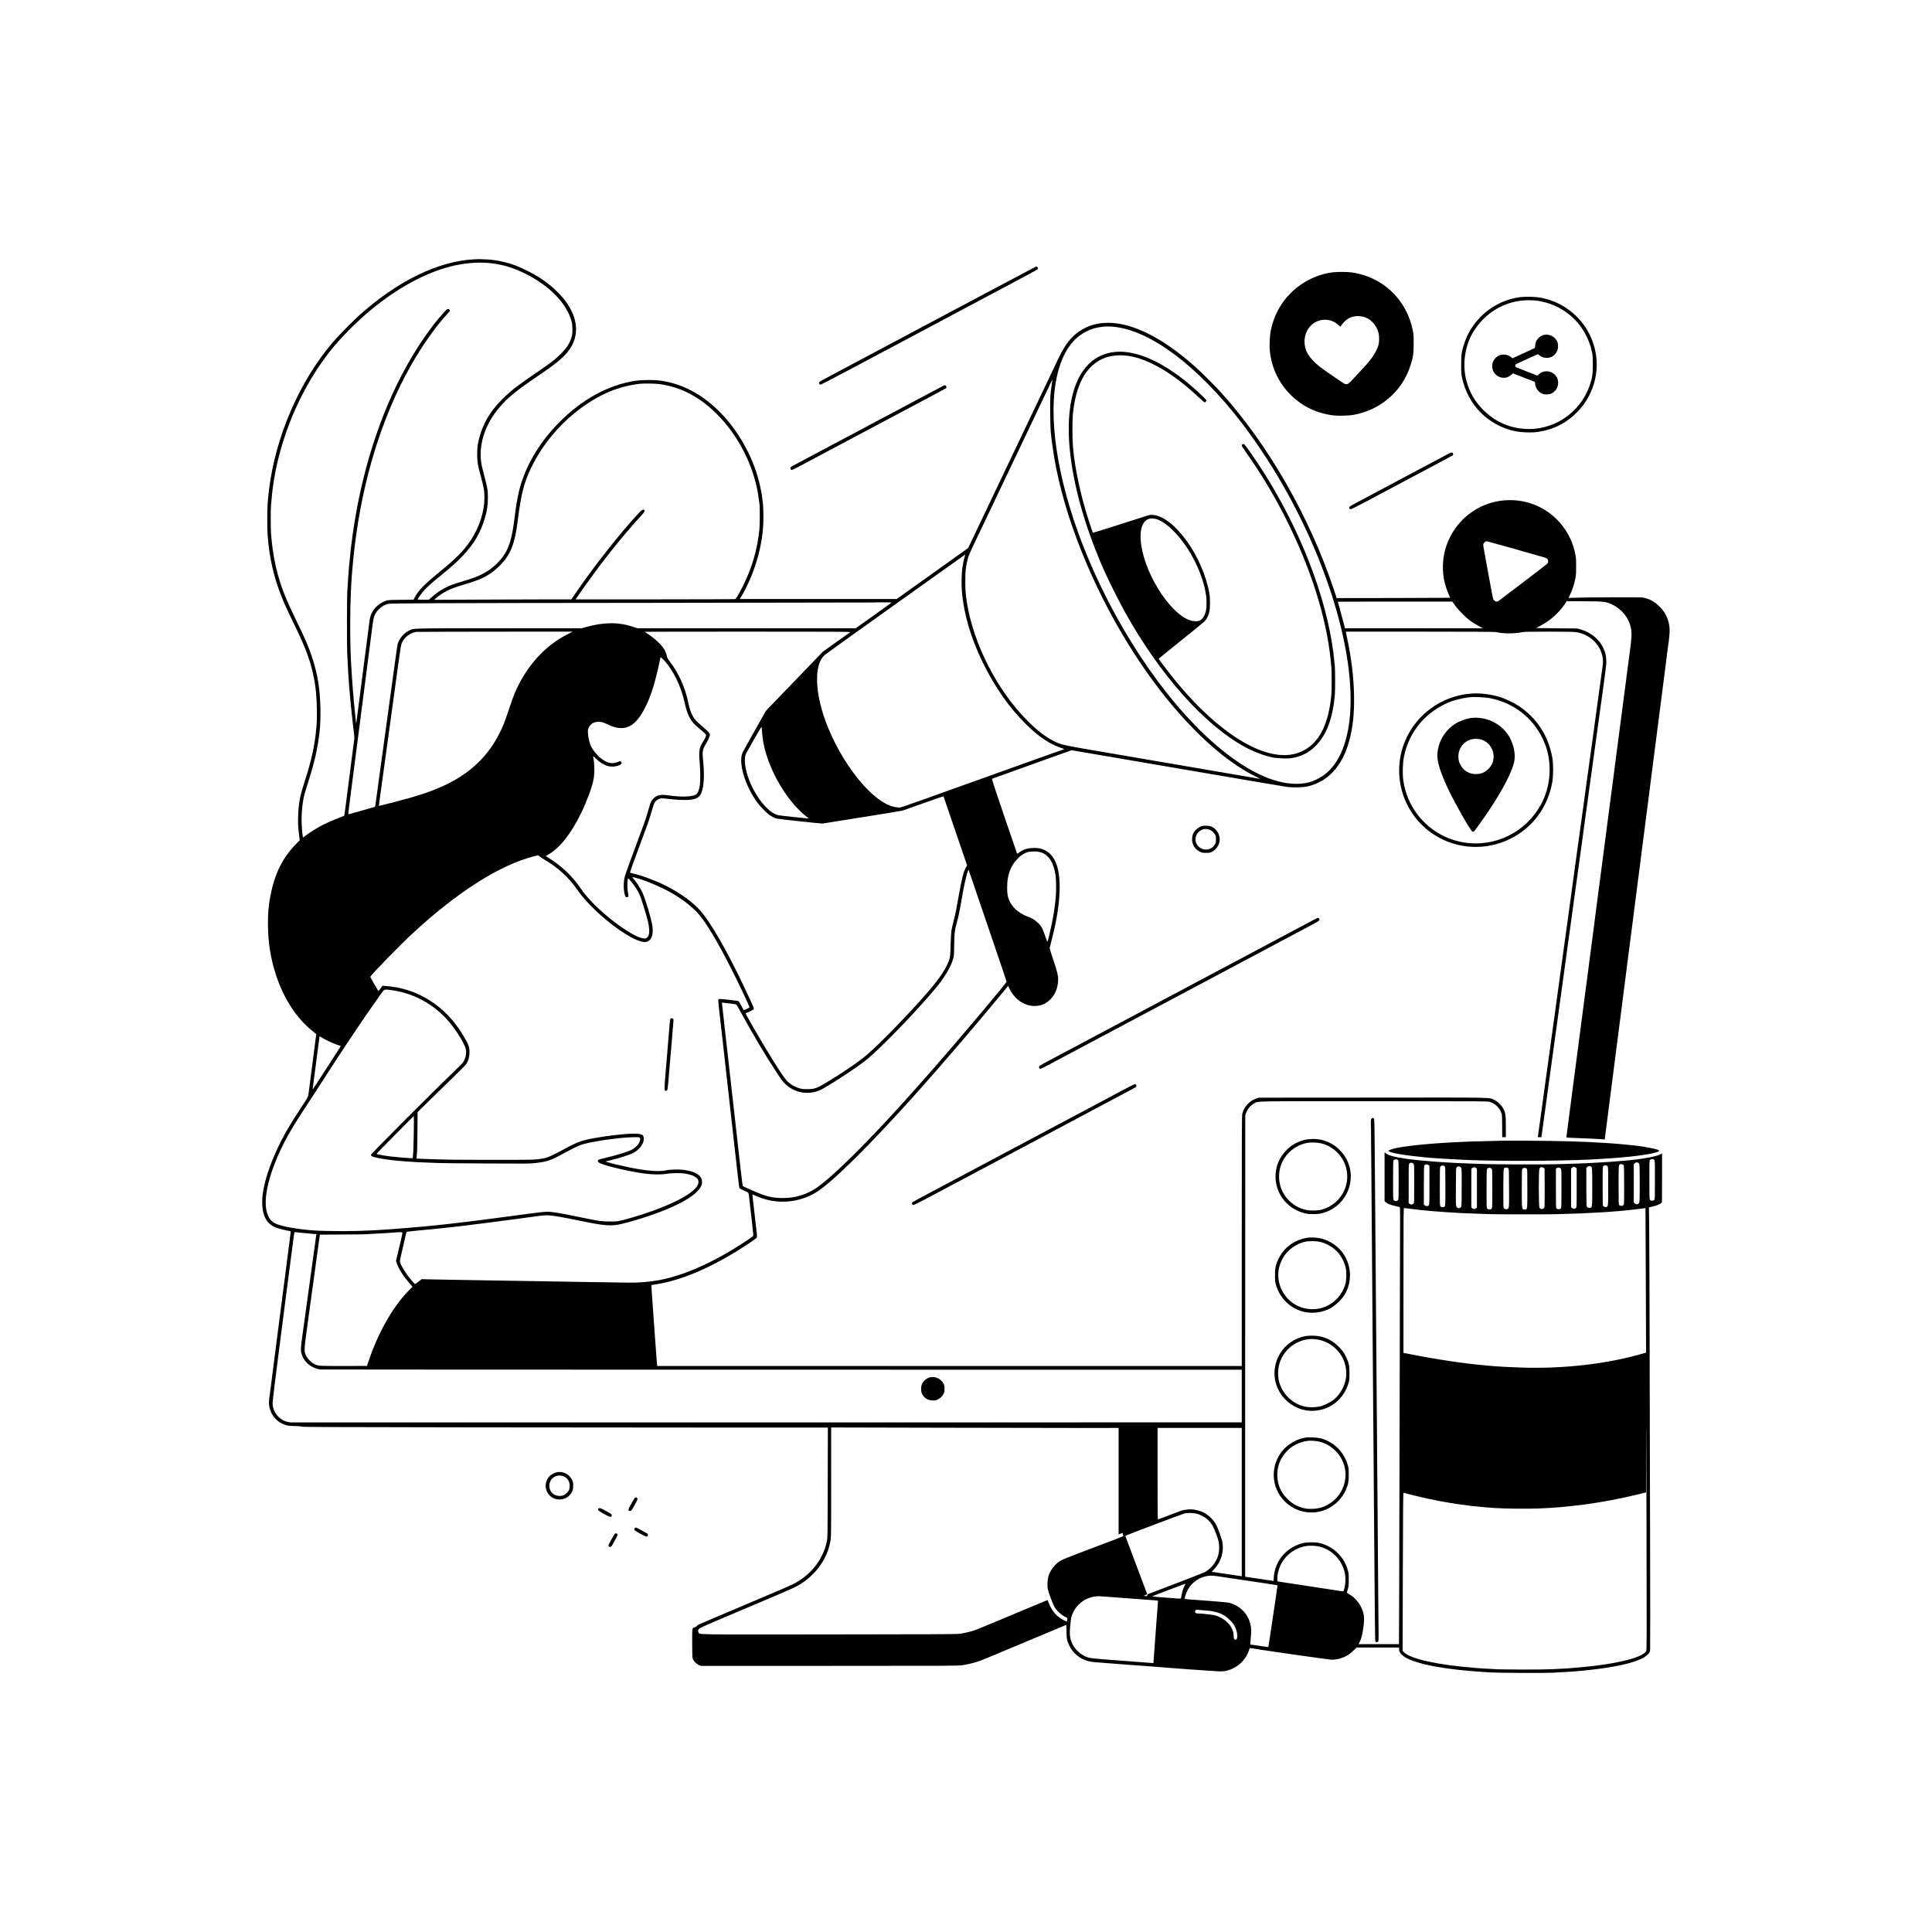 <?xml version="1.0" standalone="no"?>
<!DOCTYPE svg PUBLIC "-//W3C//DTD SVG 20010904//EN"
 "http://www.w3.org/TR/2001/REC-SVG-20010904/DTD/svg10.dtd">
<svg version="1.0" xmlns="http://www.w3.org/2000/svg"
 width="5209pt" height="5210pt" viewBox="0 0 5209 5210"
 preserveAspectRatio="xMidYMid meet">

<g transform="translate(0,5210) scale(0.1,-0.1)"
fill="#000000" stroke="none">
<path d="M12790 45109 c-980 -49 -2089 -592 -3128 -1532 -182 -165 -536 -527
-686 -702 -905 -1056 -1552 -2555 -1725 -3995 -34 -277 -44 -443 -45 -735 -1
-391 9 -568 55 -895 57 -408 163 -809 314 -1195 81 -209 159 -381 345 -765 84
-173 179 -376 212 -450 291 -652 409 -1202 412 -1905 1 -280 -4 -377 -30 -604
-45 -397 -124 -746 -275 -1222 -124 -390 -154 -506 -178 -694 -24 -190 -33
-515 -17 -655 4 -30 9 -77 12 -105 2 -27 9 -86 15 -130 l10 -80 -98 -100
c-365 -372 -574 -794 -692 -1395 -52 -266 -71 -503 -66 -825 8 -468 75 -878
212 -1300 211 -648 556 -1180 994 -1528 l96 -77 -8 -60 c-5 -33 -24 -183 -43
-333 -45 -351 -125 -973 -131 -1012 -2 -16 -11 -86 -20 -155 -19 -145 -6 -120
-205 -420 -303 -457 -478 -761 -643 -1115 -206 -444 -337 -842 -388 -1181 -30
-196 -23 -428 16 -559 35 -118 75 -191 142 -259 63 -63 130 -104 223 -134 83
-28 308 -82 337 -82 12 0 24 -4 27 -9 3 -5 1 -44 -5 -87 -5 -44 -21 -164 -34
-269 -14 -104 -42 -327 -64 -495 -22 -168 -67 -519 -100 -780 -34 -261 -63
-488 -66 -505 -2 -16 -54 -417 -115 -890 -60 -473 -126 -984 -145 -1135 -20
-151 -40 -305 -45 -342 -15 -102 -12 -177 10 -264 28 -110 73 -194 147 -274
80 -87 155 -136 263 -174 79 -28 97 -30 260 -34 121 -3 180 -8 190 -17 12 -10
913 -14 4540 -19 2489 -3 5678 -6 7088 -6 l2563 0 -4 -1488 c-3 -1482 -3
-1487 -25 -1586 -32 -147 -67 -247 -133 -381 -132 -267 -333 -489 -599 -665
-135 -88 -174 -107 -734 -345 -275 -117 -757 -322 -1071 -455 -313 -133 -643
-273 -732 -311 -200 -84 -200 -84 -243 -124 -20 -19 -48 -35 -65 -37 -52 -5
-54 -16 -52 -432 2 -365 3 -383 23 -426 29 -60 87 -117 154 -149 l55 -26 3470
0 c3294 0 3476 1 3585 18 136 21 291 58 415 99 103 33 116 39 1395 575 531
223 972 407 980 410 13 3 15 -20 15 -169 0 -197 10 -250 74 -383 73 -154 196
-279 353 -361 114 -58 200 -79 383 -93 83 -7 175 -14 205 -16 30 -3 177 -14
325 -25 149 -11 360 -27 470 -35 294 -22 312 -24 405 -30 47 -3 108 -8 135
-10 316 -29 1680 -127 1775 -128 91 -1 144 4 195 18 290 75 515 285 601 557
15 49 20 57 38 53 97 -23 2130 -315 2191 -315 41 0 110 7 152 16 173 35 303
105 434 231 l86 83 572 0 571 0 0 -32 c0 -66 21 -110 77 -165 198 -194 894
-358 1858 -437 182 -15 230 -19 500 -37 186 -13 1480 -20 1705 -9 198 10 355
19 430 25 30 2 93 7 140 10 168 12 419 37 610 61 724 91 1192 221 1368 379 59
53 73 74 82 128 4 21 4 1393 -1 3050 -4 1657 -10 4139 -13 5517 -3 1378 -9
2701 -12 2941 l-6 436 89 21 c119 27 199 59 234 91 l28 26 3 658 c2 361 2 657
0 657 -1 0 -24 -11 -50 -24 -114 -58 -437 -120 -812 -156 -63 -6 -133 -13
-155 -15 -138 -15 -662 -51 -885 -60 -74 -3 -171 -8 -215 -10 -44 -2 -165 -7
-270 -10 -104 -3 -246 -8 -315 -10 -514 -18 -1983 -12 -2375 10 -38 2 -155 6
-260 10 -104 3 -208 8 -230 10 -22 2 -96 7 -165 10 -341 16 -854 60 -1120 96
-344 47 -538 98 -607 162 l-23 20 0 -657 0 -658 33 -32 c38 -39 114 -69 257
-103 58 -14 111 -27 119 -29 12 -4 13 -213 7 -1377 -3 -754 -8 -2823 -11
-4597 -3 -1774 -8 -3807 -11 -4517 l-6 -1293 -544 0 -544 0 29 58 c45 90 68
176 97 373 39 269 27 392 -56 565 -72 148 -197 282 -333 355 -45 24 -57 35
-52 47 4 10 16 51 28 92 18 63 21 102 21 250 0 161 -2 182 -28 265 -54 180
-124 301 -251 433 -131 138 -290 231 -483 284 -115 32 -372 32 -491 0 -436
-119 -740 -483 -768 -922 l-6 -95 -381 57 c-209 31 -382 57 -384 57 -1 1 -1
2801 0 6223 l3 6223 22 57 c45 118 120 206 224 262 108 60 -112 56 3220 56
3044 0 3067 0 3132 -20 151 -47 275 -176 316 -327 7 -27 12 -148 12 -333 l0
-290 49 0 50 0 0 283 c0 313 -7 362 -63 476 -46 94 -150 197 -247 245 -146 71
116 66 -3285 63 l-3070 -2 -71 -26 c-184 -68 -321 -217 -369 -404 -13 -52 -15
-445 -15 -3432 l0 -3373 -7880 0 -7880 0 -4 22 c-3 13 -17 194 -31 403 -14
209 -28 396 -30 415 -2 19 -7 80 -10 135 -3 55 -8 123 -10 150 -2 28 -7 85
-10 128 -11 159 -15 226 -25 362 -6 77 -13 172 -15 210 -3 39 -10 131 -15 204
-6 74 -10 140 -10 147 0 7 27 14 68 18 37 4 135 20 217 37 584 117 1225 387
1950 822 157 94 445 283 552 361 75 55 73 41 43 286 -11 91 -38 327 -60 525
-22 198 -42 370 -43 382 -4 24 -6 25 105 -25 86 -39 262 -96 358 -116 425 -86
870 -13 1235 205 436 259 1475 1287 2780 2749 634 711 1515 1738 2193 2558
l225 273 23 -54 c50 -125 168 -273 279 -352 132 -95 265 -138 415 -138 211 1
384 100 509 289 75 113 121 276 121 429 0 110 -30 230 -135 536 -66 195 -95
293 -92 314 2 16 30 127 60 245 137 523 207 999 207 1400 0 613 -178 956 -537
1036 -82 18 -251 15 -343 -7 -62 -14 -156 -61 -215 -105 -27 -21 -50 -34 -53
-28 -2 5 -157 459 -346 1009 -218 639 -338 1002 -331 1007 5 3 491 178 1079
389 l1068 382 2842 -486 c1562 -268 2896 -494 2964 -503 148 -20 435 -14 547
11 555 124 945 545 1130 1221 102 374 142 746 132 1244 -10 499 -73 1012 -191
1558 l-33 152 2001 0 c1357 0 2015 -4 2046 -11 197 -46 487 -47 709 -4 59 12
194 15 716 15 402 0 673 -4 722 -11 369 -50 662 -318 729 -666 18 -94 18 -142
-1 -279 -31 -227 -76 -555 -139 -1014 -67 -483 -122 -889 -176 -1285 -17 -121
-35 -249 -40 -285 -5 -36 -25 -180 -44 -320 -39 -287 -88 -642 -140 -1020 -20
-140 -54 -388 -76 -550 -22 -162 -47 -342 -55 -400 -8 -58 -31 -220 -50 -360
-19 -140 -62 -453 -95 -695 -33 -242 -67 -492 -76 -555 -8 -63 -24 -176 -34
-250 -11 -74 -31 -220 -45 -325 -14 -104 -39 -284 -55 -400 -16 -115 -45 -327
-65 -470 -19 -143 -44 -323 -55 -400 -17 -122 -57 -411 -205 -1495 -19 -140
-42 -302 -50 -360 -8 -58 -58 -418 -110 -800 -52 -382 -101 -742 -110 -800 -8
-58 -37 -271 -65 -475 -28 -203 -53 -380 -55 -392 -5 -21 -2 -23 44 -23 l50 0
6 43 c3 23 16 121 30 217 25 178 158 1151 220 1605 19 138 64 462 99 720 36
259 88 634 115 835 28 201 78 563 111 805 33 242 92 670 130 950 38 281 79
573 90 650 23 166 32 235 105 765 30 223 57 419 60 435 2 17 11 84 20 150 9
66 25 181 36 255 10 74 41 299 69 500 27 201 68 498 90 660 22 162 49 358 60
435 11 77 24 176 30 220 6 44 28 208 50 365 22 157 58 418 80 580 43 319 86
628 149 1085 208 1500 203 1463 198 1590 -4 93 -11 139 -32 205 -95 298 -329
520 -650 617 l-90 28 -570 5 c-563 5 -569 5 -525 23 81 33 240 128 339 202
162 122 308 275 421 443 l42 63 457 -2 c550 -1 605 -8 785 -96 203 -99 377
-291 452 -497 60 -167 67 -301 29 -591 -36 -281 -84 -644 -90 -690 -3 -22 -25
-195 -50 -385 -25 -190 -54 -412 -65 -495 -11 -82 -29 -222 -40 -310 -12 -88
-30 -227 -41 -310 -11 -82 -33 -253 -50 -380 -16 -126 -39 -300 -50 -385 -11
-85 -24 -186 -29 -225 -5 -38 -19 -142 -30 -230 -11 -88 -25 -196 -31 -240 -5
-44 -12 -91 -14 -105 -2 -14 -16 -115 -30 -225 -14 -110 -27 -213 -30 -230 -2
-16 -22 -172 -45 -345 -44 -339 -46 -355 -121 -925 -27 -209 -56 -429 -64
-490 -8 -60 -53 -405 -100 -765 -106 -810 -102 -784 -169 -1300 -31 -234 -65
-495 -76 -580 -11 -85 -27 -206 -35 -268 -8 -61 -22 -165 -30 -230 -21 -154
-22 -163 -35 -262 -6 -47 -12 -98 -15 -115 -2 -16 -9 -68 -15 -115 -6 -47 -12
-98 -15 -115 -4 -29 -47 -361 -65 -500 -5 -38 -27 -207 -49 -375 -47 -354 -52
-393 -132 -1005 -62 -483 -74 -570 -139 -1065 -22 -168 -42 -325 -45 -350 -3
-25 -13 -92 -20 -149 -8 -57 -13 -107 -10 -109 2 -3 44 -6 92 -8 49 -2 210 -8
358 -14 260 -10 306 -13 498 -25 l87 -6 1 28 c0 15 2 37 4 48 2 11 13 92 24
180 11 88 32 248 46 355 24 191 92 716 140 1095 14 105 45 348 70 540 25 193
65 510 90 705 25 195 52 407 61 470 27 208 85 662 105 825 11 88 22 171 24
185 2 14 13 99 25 190 11 91 23 181 25 200 16 119 110 850 140 1085 19 154 37
296 40 315 2 19 14 107 25 195 11 88 22 174 25 190 2 17 13 102 24 190 12 88
30 230 41 315 11 85 42 333 70 550 27 217 52 409 55 425 3 23 200 1554 265
2065 6 47 20 153 30 235 21 163 94 731 135 1050 14 110 27 214 30 230 5 36 79
615 141 1100 24 193 46 364 48 380 71 486 77 628 37 787 -47 182 -117 304
-251 438 -135 135 -276 210 -453 240 -63 11 -1529 7 -1854 -6 l-142 -5 44 94
c57 121 108 275 137 419 20 98 23 143 23 338 0 193 -3 241 -23 336 -175 869
-938 1478 -1817 1449 -1117 -36 -1932 -1061 -1718 -2160 19 -102 81 -290 127
-390 20 -43 35 -80 33 -82 -2 -2 -691 -4 -1530 -6 l-1527 -2 -89 265 c-648
1931 -1745 3848 -3004 5250 -168 187 -565 584 -732 732 -1253 1110 -2362 1449
-3107 951 -227 -152 -385 -353 -555 -703 -52 -107 -624 -1309 -1271 -2670
l-1178 -2475 -963 -687 -964 -688 -2114 0 -2115 0 22 38 c352 590 576 1317
609 1981 9 181 2 508 -13 588 -2 10 -7 50 -11 88 -10 107 -52 325 -92 480
-177 691 -570 1383 -1067 1879 -471 470 -999 749 -1579 833 -181 26 -506 24
-694 -5 -740 -115 -1449 -508 -2073 -1148 -538 -552 -908 -1196 -1061 -1844
-34 -143 -76 -386 -99 -565 -11 -93 -23 -186 -25 -205 -78 -616 -189 -890
-474 -1170 -121 -118 -237 -201 -389 -278 -147 -75 -252 -114 -515 -191 -114
-34 -247 -77 -295 -95 -204 -78 -380 -184 -542 -327 l-89 -79 -150 0 c-85 0
-151 4 -151 9 0 17 98 156 164 231 85 98 172 176 456 410 323 266 425 356 572
509 318 327 506 646 624 1053 59 206 77 329 78 528 0 234 1 227 -132 740 -50
192 -64 291 -63 447 2 433 187 888 517 1272 219 255 469 458 1044 846 491 332
691 500 832 700 190 269 230 580 116 903 -132 376 -481 762 -960 1062 -147 92
-461 249 -608 303 -257 94 -543 154 -780 163 -74 3 -146 6 -160 7 -14 2 -90 0
-170 -4z m375 -99 c351 -30 658 -119 994 -286 660 -328 1123 -806 1252 -1291
28 -104 31 -308 5 -403 -48 -178 -129 -305 -305 -481 -142 -141 -284 -250
-636 -489 -516 -351 -680 -476 -904 -695 -387 -378 -595 -755 -688 -1247 -12
-66 -17 -143 -17 -268 0 -202 14 -287 93 -576 87 -317 102 -406 102 -594 1
-368 -137 -796 -368 -1145 -183 -276 -377 -474 -819 -836 -439 -360 -590 -512
-689 -701 l-35 -67 -343 -3 c-325 -4 -345 -5 -407 -27 -99 -34 -188 -92 -261
-168 -108 -112 -156 -216 -178 -388 -7 -49 -25 -191 -41 -315 -160 -1245 -201
-1565 -210 -1625 -5 -38 -28 -214 -50 -390 -46 -359 -57 -437 -59 -414 0 8
-12 116 -26 240 -42 386 -81 872 -110 1399 -37 660 -27 1764 20 2335 2 28 6
82 10 120 149 1844 579 3517 1280 4972 360 746 860 1513 1279 1961 42 45 76
86 76 92 0 28 -22 50 -49 50 -24 0 -45 -18 -121 -102 -337 -374 -699 -896
-1009 -1456 -705 -1271 -1206 -2840 -1440 -4507 -22 -154 -42 -309 -46 -345
-4 -36 -8 -76 -10 -90 -5 -30 -43 -420 -50 -505 -2 -33 -7 -96 -10 -140 -3
-44 -8 -100 -10 -125 -3 -25 -7 -103 -10 -175 -4 -71 -9 -150 -12 -175 -9 -83
-12 -1442 -3 -1640 16 -355 37 -715 55 -935 32 -390 91 -959 129 -1248 10 -73
12 -128 6 -170 -5 -34 -11 -82 -14 -107 -3 -25 -24 -182 -46 -350 -21 -168
-46 -361 -55 -430 -9 -69 -24 -190 -35 -270 -10 -80 -40 -311 -66 -515 -26
-203 -50 -374 -54 -378 -4 -4 -65 -29 -136 -56 -183 -68 -389 -161 -529 -239
-112 -61 -339 -209 -412 -268 l-32 -26 -6 24 c-13 49 -32 299 -34 435 -3 238
27 508 79 713 11 41 56 190 101 330 173 544 249 881 304 1341 43 363 30 940
-31 1324 -65 419 -207 865 -410 1294 -35 73 -64 135 -64 136 0 1 -48 101 -106
221 -149 308 -227 476 -299 649 -229 550 -355 1106 -400 1769 -7 112 -8 581
-1 673 3 37 11 129 17 203 109 1361 680 2833 1524 3933 297 387 754 852 1180
1202 703 576 1446 979 2124 1151 347 88 702 120 1016 94z m16857 -1720 c993
-94 2272 -1055 3463 -2600 130 -169 372 -507 521 -730 1626 -2425 2596 -5390
2379 -7277 -91 -790 -385 -1341 -842 -1575 -198 -102 -362 -141 -598 -141
-565 -1 -1243 305 -1970 888 -1381 1108 -2753 3074 -3655 5239 -740 1778
-1059 3529 -854 4699 121 693 393 1150 814 1366 148 76 267 110 475 134 63 8
164 7 267 -3z m-1662 -1535 c-10 -61 -21 -144 -25 -185 -4 -41 -11 -113 -16
-160 -10 -113 -3 -807 10 -940 24 -240 58 -490 97 -720 267 -1573 1008 -3430
2016 -5053 730 -1174 1566 -2170 2403 -2863 343 -283 696 -517 1029 -680 60
-30 105 -54 100 -54 -5 0 -85 14 -179 30 -93 17 -327 57 -520 90 -192 32 -453
77 -580 99 -126 22 -336 58 -465 80 -129 22 -629 107 -1110 190 -481 82 -981
168 -1110 190 -1400 238 -1397 237 -1602 343 -230 118 -437 277 -694 533 -828
825 -1475 2092 -1648 3225 -31 206 -40 325 -40 555 0 262 14 395 60 573 31
121 37 133 291 667 116 242 299 627 408 855 108 228 220 462 247 520 28 58 70
146 93 195 23 50 67 142 97 205 31 63 142 297 248 520 106 223 216 455 245
515 29 61 139 292 245 515 106 223 224 470 262 550 38 80 88 184 110 233 23
48 42 86 44 84 1 -1 -6 -52 -16 -112z m-10578 -11 c566 -77 1059 -332 1522
-784 618 -604 1054 -1482 1156 -2325 6 -49 13 -103 16 -120 13 -75 12 -547 -1
-680 -52 -539 -196 -1036 -441 -1529 -104 -208 -190 -353 -214 -359 -11 -3
-983 -6 -2161 -7 l-2141 -1 78 113 c546 791 1157 1566 1686 2139 95 103 111
132 86 157 -27 27 -56 12 -141 -77 -479 -504 -1246 -1479 -1763 -2243 l-59
-88 -550 0 c-302 0 -1135 -3 -1850 -6 l-1300 -6 45 41 c68 61 205 153 299 200
123 62 209 94 482 176 353 106 489 162 659 273 115 74 208 152 311 258 266
278 382 571 454 1159 58 464 108 742 175 965 325 1077 1267 2110 2322 2549
240 99 565 182 803 204 116 11 423 6 527 -9z m23036 -4439 c400 -113 764 -217
809 -231 93 -28 113 -47 113 -109 0 -33 -6 -47 -32 -72 -32 -30 -1228 -943
-1297 -990 -48 -33 -86 -30 -125 10 -31 32 -33 37 -105 432 -40 220 -100 543
-132 717 -32 174 -59 330 -59 346 0 44 49 98 93 101 4 1 335 -91 735 -204z
m-14799 -182 c-21 -56 -59 -234 -75 -354 -18 -136 -24 -435 -11 -594 48 -615
240 -1276 561 -1930 342 -695 725 -1239 1193 -1695 323 -315 599 -501 895
-605 l118 -41 -648 -231 c-356 -127 -1290 -462 -2077 -743 -1894 -678 -1672
-604 -1775 -598 -748 44 -1913 1702 -2134 3038 -25 151 -36 275 -36 420 0 306
67 520 201 646 24 22 523 382 1109 800 586 417 1429 1019 1874 1337 445 317
810 577 812 577 2 0 -1 -12 -7 -27z m13207 -1340 c88 -126 309 -348 432 -433
50 -36 145 -93 210 -127 l117 -63 -1861 0 -1861 0 -43 168 c-23 92 -66 252
-96 356 -30 104 -54 190 -54 192 0 2 695 4 1544 4 l1544 0 68 -97z m-15196 63
c-8 -7 -227 -165 -487 -350 l-472 -336 -2941 0 -2940 0 -118 39 c-397 133
-797 130 -1288 -10 l-102 -29 -2234 0 c-2476 0 -2280 5 -2428 -67 -135 -66
-262 -218 -298 -358 -6 -22 -27 -159 -47 -305 -101 -742 -166 -1216 -180
-1310 -14 -103 -252 -1832 -280 -2040 -8 -58 -28 -204 -44 -325 -17 -121 -36
-260 -43 -310 -6 -49 -14 -93 -17 -97 -3 -4 -98 -32 -211 -62 -113 -30 -272
-75 -355 -100 -82 -25 -151 -43 -153 -41 -4 4 7 106 47 415 26 194 35 268 115
895 36 281 70 542 76 580 5 39 26 196 45 350 20 154 37 294 40 310 2 17 11 89
20 160 9 72 18 141 20 155 2 14 20 151 40 305 19 154 37 294 40 310 2 17 11
86 20 155 8 69 18 141 20 160 8 59 94 724 110 848 83 658 82 656 133 757 63
127 212 244 347 273 82 18 1066 22 7250 28 3218 4 5852 8 5854 10 2 2 110 4
240 4 199 0 233 -2 221 -14z m-8735 -850 c-485 -250 -885 -632 -1187 -1136
-163 -270 -249 -468 -393 -903 -116 -350 -148 -432 -250 -632 -161 -315 -346
-568 -580 -793 -434 -418 -969 -695 -1810 -938 -156 -45 -839 -224 -856 -224
-6 0 2 61 70 555 28 204 61 438 72 520 11 83 31 227 44 320 13 94 33 238 44
320 11 83 30 216 41 298 11 81 29 211 40 290 10 78 28 207 39 287 11 80 36
260 55 400 196 1434 183 1349 222 1428 70 143 223 254 379 275 17 2 971 5
2122 6 l2092 1 -144 -74z m7630 60 c-11 -8 -182 -129 -380 -270 l-360 -257
-766 -796 -766 -795 -306 -542 c-168 -297 -315 -561 -326 -586 -118 -269 56
-869 386 -1333 73 -103 250 -286 328 -342 70 -50 143 -88 200 -104 51 -15
1212 -140 1245 -135 14 2 493 79 1065 170 572 90 1063 171 1090 179 28 8 286
100 575 203 289 104 526 186 528 183 1 -3 145 -424 320 -936 l318 -930 -34
-55 c-61 -101 -113 -307 -193 -760 -70 -398 -80 -451 -134 -665 -30 -115 -59
-244 -65 -285 -7 -41 -15 -210 -20 -375 -6 -265 -10 -309 -29 -375 -57 -192
-210 -444 -440 -725 -422 -513 -1295 -1428 -1746 -1829 -198 -176 -591 -451
-1040 -726 -351 -216 -403 -235 -620 -235 -107 0 -143 5 -205 24 -137 42 -259
118 -345 213 -113 125 -537 803 -882 1408 -228 400 -227 399 -206 407 83 31
191 86 202 103 16 24 7 44 -227 540 -482 1023 -912 1775 -1207 2114 -201 231
-554 486 -940 678 -267 134 -657 280 -861 323 -45 10 -87 21 -93 25 -12 7 59
208 342 965 150 401 174 473 247 725 57 197 79 238 154 281 72 41 111 43 286
19 186 -26 503 -37 605 -21 203 31 264 84 314 273 46 171 52 465 16 803 -23
214 -11 282 73 422 68 113 104 192 110 240 4 39 1 45 -49 99 -30 31 -109 103
-177 160 -142 118 -187 170 -242 274 -49 94 -82 195 -110 336 -82 408 -263
811 -496 1110 -49 63 -73 103 -78 130 -13 74 -47 163 -85 221 -78 121 -249
279 -426 396 -49 32 -92 61 -94 63 -2 2 1248 4 2780 4 2384 0 2781 -2 2764
-14z m-5038 -741 c263 -275 480 -718 577 -1180 63 -296 159 -483 316 -613 175
-145 250 -215 256 -236 6 -25 -30 -105 -92 -202 -90 -141 -107 -251 -80 -534
19 -194 22 -500 6 -612 -22 -153 -59 -237 -119 -267 -114 -58 -408 -64 -733
-15 -199 29 -294 12 -385 -71 -65 -58 -94 -115 -137 -272 -59 -215 -111 -370
-238 -708 -229 -611 -395 -1070 -413 -1139 -36 -145 -38 -336 -4 -471 18 -73
26 -85 59 -85 45 0 53 26 33 107 -18 75 -24 275 -10 357 l9 48 35 -33 c44 -43
158 -194 207 -276 63 -106 102 -201 169 -418 122 -391 153 -520 160 -655 6
-107 -10 -171 -52 -214 -28 -28 -37 -31 -84 -29 -205 7 -741 356 -1213 790
-209 193 -388 396 -514 583 -202 300 -524 604 -848 799 -39 24 -72 46 -72 50
0 3 27 21 60 39 306 168 619 564 889 1122 153 316 294 696 332 895 34 173 31
430 -7 615 -7 34 -5 33 82 -51 184 -176 367 -241 547 -194 89 23 137 51 137
79 0 22 -23 56 -37 56 -4 0 -34 -11 -67 -24 -121 -48 -207 -43 -331 18 -128
63 -272 206 -371 367 -47 77 -93 255 -101 384 -5 89 -3 106 17 153 25 57 83
116 137 138 49 21 148 28 215 15 32 -5 108 -35 170 -66 251 -123 462 -128 634
-15 217 142 431 517 589 1035 52 169 138 517 166 668 13 70 28 127 33 127 6 0
39 -29 73 -65z m2663 -2000 c41 -491 266 -1077 614 -1590 168 -249 391 -497
560 -625 47 -35 84 -65 82 -67 -1 -1 -42 2 -92 7 -49 5 -109 12 -134 14 -25 3
-160 17 -300 31 -140 14 -274 30 -298 36 -277 62 -652 540 -817 1043 -90 272
-107 506 -47 625 10 20 108 192 217 384 185 321 200 345 202 310 2 -21 8 -96
13 -168z m7500 -3192 c82 -22 128 -50 195 -114 115 -110 185 -287 220 -549 10
-82 13 -373 4 -500 -11 -160 -43 -400 -80 -610 -31 -171 -123 -583 -141 -629
-9 -23 -17 -7 -72 154 -40 120 -74 199 -99 237 -78 116 -226 229 -352 268 -22
7 -76 30 -120 52 -223 111 -370 278 -427 484 -31 115 -31 384 1 533 46 216
125 367 265 506 72 72 109 99 176 133 75 38 96 44 180 50 115 9 177 5 250 -15z
m-13496 -115 c17 -18 78 -59 135 -92 337 -192 661 -489 873 -801 172 -251 454
-546 795 -827 458 -380 891 -617 1064 -584 138 25 204 192 169 427 -27 193
-191 740 -271 909 -52 109 -150 263 -216 340 -72 84 -73 80 14 59 241 -56 710
-253 998 -419 343 -197 639 -443 807 -670 218 -297 482 -751 803 -1385 218
-431 489 -1007 483 -1027 -2 -5 -37 -24 -78 -42 l-75 -33 -21 36 c-11 20 -42
75 -67 123 -44 81 -49 87 -85 92 -130 21 -469 57 -487 52 -13 -3 -25 -13 -29
-21 -5 -13 34 -399 59 -585 2 -19 25 -217 50 -440 24 -223 76 -686 115 -1030
39 -344 77 -686 85 -760 8 -74 18 -153 20 -175 5 -37 41 -362 135 -1205 22
-195 42 -371 45 -390 3 -19 16 -134 29 -255 13 -121 27 -228 31 -237 4 -9 60
-40 125 -69 130 -56 123 -48 135 -154 3 -27 12 -108 20 -180 8 -71 17 -150 20
-175 3 -25 21 -182 40 -349 19 -168 35 -320 35 -337 0 -32 -8 -39 -210 -173
-826 -551 -1652 -921 -2330 -1045 -267 -49 -520 -70 -800 -68 -278 2 -2065 31
-2950 47 -146 3 -427 7 -625 10 -198 3 -472 7 -610 10 -137 3 -405 7 -595 10
-190 3 -452 8 -583 11 l-238 6 -76 -59 c-42 -32 -82 -62 -90 -68 -11 -8 -24 1
-55 35 -181 201 -342 451 -363 562 -5 26 6 89 44 239 27 112 67 284 88 383 32
150 41 180 58 186 11 4 179 22 373 40 194 17 488 46 655 65 166 18 329 36 362
40 33 3 71 8 85 10 14 2 50 7 80 10 149 16 902 113 1360 175 283 38 580 78
660 89 84 11 181 17 230 15 117 -5 389 -51 783 -133 746 -155 913 -169 1215
-96 430 104 986 292 1357 460 617 280 882 546 770 771 -58 117 -226 193 -496
225 -128 15 -366 6 -464 -17 -228 -53 -715 8 -1380 172 -77 19 -162 42 -190
51 l-50 16 186 48 c200 51 435 125 525 165 212 94 355 300 315 452 -9 31 -20
46 -43 58 -84 44 -368 36 -823 -21 -177 -23 -303 -42 -465 -71 -330 -60 -461
-106 -770 -275 -342 -187 -471 -246 -585 -268 -225 -43 -241 -43 -1360 -42
-1172 1 -1341 4 -1913 27 l-163 7 6 71 c3 39 8 100 11 136 3 36 7 286 9 555
l4 490 338 333 c186 183 472 462 635 619 164 158 314 310 334 338 57 84 86
174 91 290 9 163 -20 245 -180 508 -474 781 -1213 1250 -2073 1313 l-91 7 -51
-72 c-29 -39 -54 -71 -56 -71 -11 0 -226 374 -222 385 20 54 816 870 1136
1165 1211 1119 2336 1836 3260 2079 63 16 121 30 128 31 7 0 28 -15 46 -32z
m12105 -1952 c264 -775 481 -1415 481 -1423 0 -15 -204 -265 -659 -808 -1916
-2284 -3475 -3962 -4300 -4627 -205 -165 -352 -249 -561 -319 -171 -57 -320
-80 -520 -80 -288 0 -451 42 -845 217 -121 53 -223 100 -227 103 -4 4 -26 166
-48 361 -22 195 -42 373 -45 395 -6 56 -29 257 -80 715 -113 1008 -185 1648
-190 1680 -2 19 -7 62 -10 95 -3 33 -12 114 -20 180 -12 99 -37 324 -60 530
-3 22 -12 105 -21 185 -9 80 -33 295 -53 478 l-37 332 31 -5 c16 -3 93 -12
170 -20 77 -9 152 -18 167 -21 23 -5 39 -27 104 -147 351 -646 702 -1237 1019
-1717 117 -178 157 -229 227 -296 146 -137 345 -221 543 -228 172 -7 323 31
472 117 371 212 913 572 1160 770 392 313 1453 1415 1922 1997 201 248 365
532 417 720 25 89 27 112 30 340 4 361 14 442 84 690 31 113 66 279 100 480
81 478 138 740 188 864 l16 40 32 -95 c17 -52 248 -728 513 -1503z m-16112
-1651 c499 -66 957 -279 1335 -621 166 -150 301 -312 453 -539 121 -181 211
-357 226 -440 21 -117 -9 -252 -80 -351 -20 -28 -148 -158 -286 -290 -531
-507 -2195 -2176 -2195 -2201 0 -5 6 -17 13 -27 40 -55 587 -135 1097 -161 63
-3 129 -8 145 -10 17 -2 138 -7 270 -10 132 -4 251 -9 265 -11 14 -3 581 -9
1260 -13 1156 -6 1245 -6 1385 11 330 40 422 72 773 267 138 76 370 191 442
218 230 87 1033 206 1426 212 175 3 184 0 184 -53 0 -95 -103 -222 -233 -288
-116 -58 -404 -146 -731 -223 -83 -19 -156 -41 -164 -49 -28 -28 -7 -65 51
-91 178 -78 730 -208 1152 -271 230 -34 497 -39 645 -11 111 20 355 24 470 7
379 -54 484 -208 284 -415 -233 -241 -896 -543 -1699 -774 -350 -101 -380
-106 -590 -105 -218 1 -300 12 -723 100 -502 103 -597 121 -796 149 -195 27
-180 28 -1191 -109 -659 -89 -1054 -139 -1515 -191 -124 -14 -243 -27 -265
-30 -260 -31 -947 -93 -1310 -120 -172 -13 -359 -25 -460 -30 -60 -3 -144 -8
-185 -10 -418 -24 -1154 -24 -1520 -1 -451 30 -902 111 -1061 191 -359 182
-338 850 54 1774 159 377 362 744 665 1206 80 121 274 420 432 665 478 743
593 918 891 1365 291 436 557 823 774 1127 139 194 109 179 312 153z m-1862
-1285 c99 -61 277 -144 395 -185 57 -19 106 -37 108 -39 2 -2 -54 -91 -124
-197 -121 -185 -288 -443 -514 -794 -56 -88 -107 -164 -112 -170 -7 -7 -9 3
-4 31 7 49 27 200 61 469 14 110 27 214 30 230 2 17 23 180 47 363 23 182 44
332 45 332 1 0 32 -18 68 -40z m2472 -2542 c-6 -394 -19 -693 -31 -705 -7 -7
-405 25 -592 47 -191 23 -386 59 -382 71 4 11 998 1019 1005 1019 3 0 3 -195
0 -432z m26538 -761 c13 -18 15 -100 15 -538 0 -478 -1 -518 -17 -537 -28 -32
-82 -33 -113 -2 -19 19 -20 33 -20 534 0 283 3 522 6 531 9 22 59 43 90 37 14
-2 31 -14 39 -25z m6905 13 c19 -19 20 -33 20 -539 0 -492 -1 -520 -19 -542
-13 -17 -29 -23 -56 -23 -27 0 -43 6 -56 23 -18 22 -19 50 -19 542 0 506 1
520 20 539 12 12 33 20 55 20 22 0 43 -8 55 -20z m-430 -80 c10 -5 23 -24 29
-41 15 -43 15 -984 1 -1026 -19 -54 -85 -69 -125 -28 l-25 24 0 516 0 516 25
24 c25 26 63 32 95 15z m-6061 -26 c21 -26 21 -36 21 -539 0 -474 -1 -514 -17
-534 -27 -32 -73 -37 -106 -11 l-27 21 0 525 c0 511 1 525 20 544 30 30 83 27
109 -6z m5671 -44 c6 -12 10 -217 10 -534 0 -503 -1 -517 -20 -536 -31 -31
-85 -30 -112 2 -17 19 -18 59 -18 537 0 558 0 555 53 563 32 5 76 -11 87 -32z
m-5266 9 l26 -20 0 -525 c0 -511 -1 -525 -20 -544 -27 -27 -77 -26 -107 2
l-23 21 0 514 c0 345 4 521 11 534 21 40 74 49 113 18z m439 -41 c16 -19 17
-59 17 -539 0 -506 -1 -520 -20 -539 -12 -12 -33 -20 -55 -20 -22 0 -43 8 -55
20 -19 19 -20 33 -20 538 0 445 2 521 15 539 26 37 86 38 118 1z m4387 12 c19
-19 20 -33 20 -538 0 -562 1 -552 -55 -566 -29 -7 -79 15 -89 39 -3 9 -6 248
-6 531 0 501 1 515 20 534 12 12 33 20 55 20 22 0 43 -8 55 -20z m-455 -6 c43
-17 45 -36 45 -559 0 -545 0 -547 -58 -560 -39 -8 -80 10 -92 40 -6 16 -10
225 -10 531 l0 505 25 24 c24 24 57 31 90 19z m-3496 -30 c21 -26 21 -36 21
-530 0 -353 -3 -510 -11 -528 -17 -36 -60 -51 -95 -34 -54 25 -54 22 -51 569
2 483 3 508 21 528 29 32 88 29 115 -5z m3095 -5 l26 -20 0 -525 c0 -511 -1
-525 -20 -544 -27 -27 -77 -26 -107 2 l-23 21 0 519 0 519 25 24 c30 30 64 32
99 4z m-2690 -10 l26 -20 0 -524 0 -524 -26 -20 c-35 -28 -69 -26 -99 4 l-25
24 0 517 0 518 22 23 c27 29 67 30 102 2z m1827 2 l24 -19 2 -514 c2 -399 0
-519 -10 -538 -26 -51 -105 -52 -131 -1 -22 42 -23 1008 -1 1051 23 44 76 54
116 21z m-1406 -22 c19 -19 20 -33 20 -538 0 -496 -1 -520 -19 -540 -29 -32
-88 -29 -115 5 -21 26 -21 36 -21 530 0 356 3 510 11 528 22 46 83 54 124 15z
m451 10 c18 -20 19 -45 21 -533 3 -557 4 -545 -53 -566 -34 -13 -80 6 -93 38
-8 19 -10 183 -9 533 3 482 4 508 22 528 26 29 86 29 112 0z m497 -7 c16 -14
17 -52 17 -536 0 -585 2 -566 -68 -566 -84 1 -82 -14 -82 557 0 274 3 509 7
522 12 44 85 58 126 23z m916 2 c21 -26 21 -36 21 -539 0 -483 -1 -514 -18
-536 -24 -28 -83 -31 -112 -4 -20 18 -20 30 -20 546 l0 528 22 15 c35 25 83
20 107 -10z m-4058 -1084 c333 -46 740 -81 1344 -115 130 -7 564 -23 825 -31
269 -7 1650 -7 1794 0 56 3 209 8 341 11 132 3 272 8 310 10 39 3 126 7 195
10 168 7 301 14 385 20 39 3 106 7 150 10 184 13 318 24 535 46 107 11 255 29
329 39 74 11 135 19 136 18 1 -2 5 -879 9 -1950 l7 -1947 -68 -20 c-979 -287
-2159 -422 -3318 -382 -294 10 -556 24 -695 35 -30 3 -89 8 -130 11 -657 55
-1363 159 -2212 326 l-118 23 0 1953 c0 1878 1 1953 18 1953 10 0 83 -9 163
-20z m-29886 -649 c94 -11 221 -23 283 -27 l113 -7 -6 -36 c-3 -20 -66 -479
-140 -1021 -150 -1094 -176 -1282 -236 -1710 -45 -323 -46 -380 -9 -491 70
-206 259 -357 495 -393 17 -2 5613 -5 12438 -5 l12407 -1 0 -710 0 -710
-12787 -1 c-7034 -1 -12810 -1 -12838 0 -276 10 -504 244 -505 519 0 51 57
529 145 1210 80 620 175 1354 210 1632 36 278 72 555 80 615 8 61 33 252 55
425 95 745 93 730 110 730 8 0 92 -9 185 -19z m2715 3 c0 -25 -56 -278 -117
-529 l-56 -229 27 -82 c44 -135 174 -335 349 -538 l68 -79 -109 -111 c-427
-438 -828 -1148 -1077 -1906 -21 -63 -39 -116 -40 -118 -1 -1 -286 -2 -632 -2
-686 0 -691 1 -797 58 -85 46 -171 135 -213 219 -60 121 -59 133 47 903 50
366 97 710 105 765 22 165 144 1051 183 1334 l37 263 595 3 c327 1 618 5 645
8 28 3 118 8 200 12 83 3 170 8 195 10 25 2 101 7 170 10 69 4 163 11 210 15
156 13 210 12 210 -6z m33544 -8209 c6 -2965 6 -3051 -12 -3078 -117 -173
-784 -339 -1717 -426 -568 -54 -966 -69 -1675 -65 -322 2 -601 5 -620 8 -19 2
-102 7 -185 10 -82 4 -175 9 -205 11 -30 3 -118 9 -195 15 -981 74 -1735 236
-1922 415 l-46 44 6 2133 c5 1756 8 2132 19 2130 868 -232 1644 -360 2483
-412 300 -18 852 -23 1160 -11 160 7 304 14 320 16 17 2 77 7 135 10 155 9
558 51 775 80 491 66 962 155 1458 276 l207 51 0 926 c0 509 2 923 4 921 2 -2
6 -1376 10 -3054z m-15216 2944 l982 1 0 -1435 0 -1435 50 20 c65 26 68 25 62
-6 -3 -19 1 -31 16 -43 21 -15 -12 -29 -731 -300 -854 -323 -921 -350 -997
-401 -75 -51 -181 -165 -224 -243 -62 -110 -87 -198 -93 -324 -4 -70 -1 -136
6 -175 16 -82 133 -395 178 -478 52 -94 178 -215 276 -265 l77 -40 -6 -45 c-4
-25 -8 -46 -9 -48 -8 -10 -151 67 -214 116 -126 96 -218 227 -281 400 -12 34
-24 62 -26 62 -2 0 -296 -122 -652 -271 -1350 -566 -1298 -546 -1467 -588
-109 -27 -166 -39 -260 -53 -61 -9 -887 -13 -3512 -15 -3802 -4 -3486 -9
-3520 62 -17 35 -17 38 2 73 20 36 36 43 780 360 418 177 958 406 1200 508
497 210 670 290 776 359 433 279 720 695 799 1159 19 115 20 160 20 1588 l0
1471 2893 -7 c1590 -4 3334 -7 3875 -7z m4302 -1999 l0 -2000 -22 5 c-13 2
-178 27 -368 55 -190 28 -362 53 -383 56 l-38 6 70 73 c185 195 267 475 217
738 -15 75 -115 357 -157 439 -74 146 -206 277 -356 352 -82 41 -219 76 -313
81 -80 4 -206 -12 -275 -33 -23 -7 -542 -203 -627 -237 -17 -7 -18 56 -18
1229 l0 1236 1135 0 1135 0 0 -2000z m-1175 -324 c185 -63 328 -185 409 -351
46 -92 123 -303 142 -385 22 -93 19 -257 -5 -353 -52 -199 -194 -382 -372
-477 -32 -17 -390 -157 -794 -310 -405 -154 -740 -282 -745 -285 -6 -4 -10
-18 -10 -32 0 -19 -4 -24 -16 -19 -9 3 -32 6 -52 7 l-37 0 53 21 c28 11 52 24
52 27 0 4 -133 357 -295 785 -162 427 -295 781 -295 785 0 10 1516 585 1595
605 95 25 269 16 370 -18z m3241 -869 c363 -76 651 -375 718 -746 19 -104 13
-275 -13 -376 -12 -43 -25 -83 -29 -87 -5 -5 -31 -4 -58 2 -28 6 -425 67 -883
135 -458 68 -835 126 -838 129 -4 3 -5 36 -4 73 12 446 348 817 797 882 80 11
224 6 310 -12z m-2751 -801 c94 -13 555 -82 1319 -196 180 -27 329 -50 331
-52 1 -2 -24 -178 -56 -393 -141 -948 -190 -1269 -193 -1273 -2 -1 -90 11
-197 27 -107 16 -216 32 -243 36 l-48 7 5 56 c4 31 9 100 12 152 4 52 8 111
10 131 2 20 -1 74 -6 119 -36 321 -267 582 -588 666 -45 11 -371 40 -791 70
-47 3 -101 7 -120 9 -19 2 -87 7 -151 11 -65 4 -123 10 -129 14 -18 11 12 119
61 218 120 246 368 403 649 410 19 1 80 -5 135 -12z m-854 -258 c-38 -69 -69
-165 -83 -258 -6 -41 -17 -80 -24 -86 -8 -7 -38 -8 -86 -3 -40 4 -107 9 -148
12 -368 25 -551 42 -534 49 55 24 881 337 892 337 7 1 1 -19 -17 -51z m-2191
-293 c52 -3 181 -12 285 -20 105 -8 222 -17 260 -20 78 -5 307 -23 400 -30
125 -10 324 -24 420 -31 55 -3 102 -8 104 -10 2 -2 -1 -75 -8 -161 -42 -575
-53 -727 -66 -883 -17 -216 -45 -589 -45 -614 l0 -28 -57 6 c-32 3 -272 21
-533 41 -261 19 -504 37 -540 40 -36 3 -175 14 -310 25 -135 11 -272 27 -305
36 -209 56 -402 238 -474 447 -39 112 -44 196 -27 404 11 125 23 215 37 260
96 313 370 526 699 545 25 2 50 2 55 1 6 -1 53 -4 105 -8z m2755 -376 c319
-24 487 -91 660 -264 70 -70 99 -107 127 -165 83 -169 92 -360 17 -360 -32 0
-49 39 -49 112 0 237 -221 473 -515 548 -65 17 -376 50 -472 50 -46 0 -69 53
-37 85 13 12 29 15 73 10 31 -3 119 -10 196 -16z"/>
<path d="M30033 42608 c-136 -14 -272 -56 -408 -125 -261 -132 -478 -391 -614
-736 -136 -342 -206 -810 -195 -1297 6 -254 17 -399 50 -670 115 -930 428
-1990 909 -3075 118 -265 405 -838 551 -1100 949 -1704 2147 -3051 3240 -3645
234 -127 517 -235 734 -280 132 -28 403 -38 517 -21 267 42 471 145 659 335
293 296 460 744 515 1383 11 135 8 730 -4 793 -3 14 -8 61 -12 105 -9 122 -33
301 -65 500 -247 1530 -997 3339 -2015 4860 -240 359 -341 495 -369 495 -28 0
-46 -18 -46 -45 0 -11 54 -97 121 -190 853 -1196 1573 -2672 1963 -4026 181
-627 286 -1185 333 -1769 10 -123 10 -611 0 -718 -74 -809 -326 -1307 -772
-1527 -176 -87 -353 -122 -565 -112 -829 39 -1917 814 -2944 2097 -144 181
-376 489 -376 499 1 3 264 218 586 476 322 259 611 495 642 525 64 63 103 134
134 248 28 102 30 366 4 517 -175 996 -954 2075 -1526 2112 -70 5 -85 2 -230
-46 -397 -130 -1376 -439 -1382 -435 -10 6 -149 432 -213 655 -146 502 -269
1101 -310 1509 -3 30 -10 102 -16 160 -17 171 -19 704 -3 865 77 788 340 1286
790 1496 229 108 540 129 842 58 499 -118 1094 -476 1666 -1004 202 -186 247
-225 256 -225 13 0 50 37 50 50 0 26 -282 291 -500 471 -607 499 -1182 785
-1686 839 -108 11 -193 11 -311 -2z m1162 -4510 c136 -44 301 -165 477 -346
423 -439 768 -1139 848 -1717 15 -113 13 -317 -5 -398 -28 -130 -88 -228 -166
-268 -48 -24 -150 -25 -234 -3 -266 69 -618 409 -893 864 -276 456 -448 946
-468 1330 -22 432 144 636 441 538z"/>
<path d="M18086 24637 c-19 -14 -21 -21 -36 -207 -6 -74 -13 -155 -15 -180 -2
-25 -7 -81 -10 -125 -4 -44 -8 -93 -10 -110 -1 -16 -26 -314 -55 -662 -57
-676 -57 -663 -5 -663 12 0 28 7 35 15 11 13 35 244 54 520 4 50 9 108 11 130
3 22 28 314 56 650 l50 610 -21 17 c-26 21 -31 22 -54 5z"/>
<path d="M25095 14969 c-102 -19 -196 -91 -236 -182 -32 -71 -33 -191 -2 -258
52 -116 149 -180 279 -187 73 -4 88 -1 140 22 72 33 127 84 162 151 23 43 27
62 27 140 0 76 -4 97 -25 139 -64 125 -212 200 -345 175z"/>
<path d="M27930 44912 c-12 -4 -683 -360 -1340 -710 -47 -25 -150 -80 -230
-122 -289 -154 -804 -428 -1815 -965 -566 -301 -1061 -565 -1100 -585 -97 -52
-521 -278 -630 -335 -49 -26 -108 -58 -130 -70 -22 -12 -101 -54 -175 -93
-332 -175 -413 -220 -422 -236 -7 -12 -7 -26 1 -43 9 -20 17 -24 39 -21 16 2
291 144 613 315 556 296 2456 1307 2774 1475 83 44 182 97 220 118 39 20 336
178 660 351 1663 883 1590 843 1590 874 0 30 -30 56 -55 47z"/>
<path d="M35942 44759 c-413 -48 -828 -250 -1134 -552 -279 -276 -461 -613
-543 -1007 -32 -154 -44 -429 -26 -585 53 -449 243 -844 557 -1159 314 -314
714 -505 1166 -557 133 -15 408 -7 533 16 724 130 1305 631 1529 1317 76 232
91 335 91 613 -1 221 -3 250 -28 366 -40 188 -88 326 -172 494 -288 575 -825
958 -1470 1050 -109 16 -383 18 -503 4z m855 -1212 c177 -61 315 -218 369
-417 23 -86 23 -244 1 -330 -25 -96 -106 -252 -188 -360 -86 -114 -141 -177
-412 -467 -179 -191 -213 -223 -244 -229 -20 -4 -48 -3 -63 3 -31 12 -502 334
-643 440 -202 151 -347 321 -401 465 -90 242 -39 503 129 672 205 205 543 207
751 5 l41 -40 52 71 c55 73 123 131 200 170 110 55 279 63 408 17z"/>
<path d="M40988 44089 c-699 -90 -1295 -585 -1511 -1254 -71 -219 -81 -291
-81 -565 -1 -219 2 -256 22 -350 164 -747 706 -1292 1436 -1446 167 -35 441
-44 606 -20 430 63 779 241 1075 548 134 138 224 263 309 428 275 534 275
1147 0 1680 -84 163 -174 288 -309 428 -285 297 -653 486 -1062 546 -120 17
-369 20 -485 5z m527 -108 c712 -130 1254 -658 1407 -1369 20 -95 23 -134 23
-342 0 -263 -13 -350 -80 -550 -255 -758 -996 -1248 -1785 -1181 -420 36 -784
205 -1081 501 -227 226 -366 460 -454 765 -127 441 -56 969 182 1355 254 410
641 693 1093 800 219 51 484 59 695 21z"/>
<path d="M41615 43067 c-66 -22 -99 -43 -143 -91 -53 -57 -73 -105 -81 -189
l-6 -68 -303 -140 -303 -140 -32 27 c-123 104 -308 99 -419 -11 -176 -173
-101 -464 136 -530 100 -28 204 -3 285 70 l42 38 267 -103 c147 -57 281 -109
298 -116 29 -12 32 -18 36 -72 10 -109 83 -208 187 -255 63 -29 178 -29 242 0
203 90 254 357 99 513 -116 115 -310 121 -428 11 l-42 -38 -292 114 c-161 62
-293 115 -294 116 -2 1 -5 17 -9 35 -5 32 -4 32 72 68 405 187 531 244 537
244 4 0 26 -15 47 -34 81 -69 222 -85 321 -38 105 52 170 150 176 269 5 94
-16 157 -74 222 -81 90 -217 132 -319 98z"/>
<path d="M25419 41691 c-30 -15 -200 -106 -379 -201 -179 -95 -392 -209 -475
-252 -82 -44 -186 -99 -230 -123 -44 -24 -260 -138 -480 -255 -220 -117 -431
-230 -470 -250 -64 -35 -242 -129 -470 -250 -49 -26 -227 -121 -395 -210 -437
-233 -746 -397 -975 -518 -110 -58 -208 -112 -217 -120 -33 -28 -17 -82 24
-82 11 0 126 57 256 126 130 70 305 163 387 207 258 137 318 169 380 202 33
18 103 55 155 82 52 28 199 106 325 173 127 67 271 144 320 170 50 27 333 177
630 335 571 304 794 423 1335 710 184 97 345 184 358 192 29 18 27 59 -4 79
-18 13 -27 11 -75 -15z"/>
<path d="M38955 39814 c-234 -125 -445 -237 -1070 -569 -673 -358 -694 -369
-770 -410 -33 -18 -107 -57 -165 -88 -434 -228 -547 -291 -562 -308 -23 -27
-10 -63 26 -67 20 -3 145 60 464 229 240 128 534 284 652 347 118 63 247 131
285 152 39 20 113 60 165 88 583 308 1177 626 1188 634 15 13 16 50 0 66 -22
22 -53 12 -213 -74z"/>
<path d="M39665 33400 c-786 -58 -1476 -552 -1781 -1276 -391 -931 -47 -2015
809 -2546 614 -382 1380 -416 2032 -91 607 303 1014 859 1131 1548 25 141 25
472 1 613 -102 603 -413 1087 -911 1419 -102 69 -333 182 -451 222 -268 90
-568 130 -830 111z m485 -120 c696 -127 1253 -587 1507 -1243 159 -411 165
-912 16 -1340 -276 -796 -1038 -1337 -1883 -1337 -991 0 -1826 732 -1956 1713
-24 182 -15 459 21 632 93 451 326 845 670 1133 164 138 395 274 590 347 101
38 316 91 420 104 50 6 104 13 120 15 78 11 385 -4 495 -24z"/>
<path d="M39670 32743 c-134 -15 -329 -88 -451 -168 -271 -181 -445 -481 -465
-804 -12 -196 73 -477 276 -914 178 -381 623 -1168 668 -1179 9 -2 24 -2 33
-1 20 5 208 265 414 572 392 587 638 1070 686 1345 37 216 -42 515 -189 721
-217 302 -597 469 -972 428z m246 -577 c210 -56 354 -244 354 -461 -1 -139
-41 -236 -140 -336 -99 -100 -194 -138 -343 -139 -260 -1 -466 208 -467 473 0
220 140 406 350 463 61 17 184 17 246 0z"/>
<path d="M32410 29831 c-86 -28 -178 -99 -222 -171 -33 -55 -50 -130 -47 -208
7 -140 88 -260 217 -320 50 -24 69 -27 157 -27 89 0 106 3 156 27 151 74 240
245 209 400 -24 125 -101 226 -208 276 -46 21 -75 27 -147 29 -49 1 -101 -1
-115 -6z m186 -96 c61 -18 125 -71 162 -133 24 -41 27 -57 27 -132 0 -93 -10
-121 -67 -186 -146 -165 -426 -92 -478 126 -26 106 22 226 114 288 80 53 151
64 242 37z"/>
<path d="M35475 27328 c-33 -17 -269 -142 -525 -278 -739 -393 -1067 -568
-1655 -880 -302 -161 -586 -312 -630 -335 -139 -74 -680 -362 -1260 -670 -308
-164 -587 -312 -620 -330 -71 -38 -174 -93 -305 -163 -52 -27 -448 -238 -880
-467 -432 -230 -835 -444 -897 -477 -62 -33 -242 -128 -400 -213 -286 -152
-288 -154 -288 -186 0 -19 7 -36 17 -43 19 -11 61 8 288 130 131 70 659 351
1775 944 479 254 942 501 1030 548 88 47 192 102 230 122 39 21 176 94 305
162 129 69 453 242 720 383 1301 692 2201 1170 2255 1200 33 18 116 62 185 98
69 36 267 142 440 234 301 161 315 169 315 197 0 18 -8 33 -20 41 -17 12 -28
9 -80 -17z"/>
<path d="M30265 22704 c-170 -91 -389 -207 -485 -259 -223 -118 -240 -127
-880 -468 -1518 -807 -1954 -1039 -2910 -1547 -261 -139 -540 -287 -620 -330
-80 -42 -194 -103 -255 -135 -250 -132 -501 -268 -512 -277 -29 -24 -8 -78 30
-78 15 0 487 246 1062 555 96 51 90 48 1655 880 1525 811 1410 750 1495 795
39 21 210 112 380 203 1203 638 1387 736 1403 749 15 13 16 50 0 66 -7 7 -21
12 -32 12 -12 0 -160 -75 -331 -166z"/>
<path d="M36979 21939 c-21 -21 -21 -26 -15 -292 3 -150 8 -697 11 -1217 3
-520 7 -1123 10 -1340 3 -217 7 -768 10 -1225 3 -456 7 -1066 10 -1355 5 -493
7 -854 20 -2565 3 -379 7 -926 10 -1215 3 -289 7 -898 10 -1355 3 -456 7
-1003 10 -1215 3 -212 8 -815 11 -1340 4 -525 10 -963 15 -972 14 -27 48 -32
71 -11 20 18 20 25 14 543 -3 289 -8 856 -11 1260 -3 404 -7 992 -10 1305 -3
314 -7 876 -10 1250 -5 637 -8 1001 -20 2575 -3 344 -7 922 -10 1285 -3 363
-7 935 -10 1270 -3 336 -7 918 -10 1295 -3 377 -7 946 -10 1265 -3 319 -8 909
-11 1310 -5 639 -8 732 -22 748 -20 23 -37 22 -63 -4z"/>
<path d="M35315 21388 c-119 -9 -226 -38 -340 -92 -117 -55 -169 -91 -263
-180 -168 -160 -269 -344 -307 -563 -91 -521 234 -1023 751 -1159 86 -23 119
-27 249 -27 131 0 163 3 250 26 746 198 1016 1116 492 1673 -103 109 -180 166
-302 225 -171 82 -335 112 -530 97z m317 -117 c330 -85 590 -351 668 -683 112
-481 -174 -961 -655 -1099 -103 -30 -294 -36 -410 -14 -291 54 -545 255 -669
527 -126 279 -102 618 63 871 146 224 379 376 639 417 87 14 275 4 364 -19z"/>
<path d="M40538 21345 c-2 -1 -176 -6 -388 -10 -212 -3 -410 -8 -440 -10 -30
-2 -127 -6 -215 -9 -767 -30 -1489 -96 -1825 -165 -138 -29 -244 -66 -234 -82
31 -52 402 -116 994 -174 192 -19 625 -47 930 -60 69 -3 166 -7 215 -10 337
-17 1170 -27 1840 -22 921 8 1342 22 2010 67 717 49 1306 141 1308 205 1 34
-338 106 -688 144 -206 23 -480 47 -695 61 -685 44 -1243 60 -2137 64 -370 2
-674 2 -675 1z"/>
<path d="M35263 18730 c-355 -50 -643 -259 -794 -575 -77 -161 -93 -239 -93
-440 0 -155 3 -178 27 -260 114 -379 405 -652 778 -729 204 -42 428 -17 625
70 133 58 300 195 397 324 241 320 260 774 48 1128 -139 233 -390 410 -663
467 -89 19 -246 26 -325 15z m370 -124 c332 -98 568 -348 648 -684 28 -117 23
-350 -10 -453 -91 -286 -285 -498 -553 -606 -204 -83 -464 -81 -677 4 -252
101 -453 319 -535 581 -134 430 64 892 470 1095 149 75 257 98 434 93 108 -3
152 -9 223 -30z"/>
<path d="M35170 16071 c-428 -91 -746 -439 -800 -875 -78 -617 438 -1168 1059
-1133 441 25 796 310 928 742 25 83 27 104 27 265 1 204 -14 280 -89 439 -58
122 -114 198 -216 296 -133 127 -255 198 -434 251 -121 36 -344 43 -475 15z
m315 -81 c194 -23 387 -115 530 -255 174 -171 264 -366 281 -610 20 -288 -122
-599 -354 -775 -92 -70 -249 -145 -355 -170 -102 -24 -274 -29 -376 -10 -361
65 -660 360 -735 722 -9 44 -16 126 -16 191 0 492 399 899 900 916 19 0 76 -4
125 -9z"/>
<path d="M35190 13339 c-215 -38 -430 -154 -575 -310 -373 -404 -363 -1022 23
-1408 297 -297 732 -381 1119 -218 228 96 439 307 532 532 64 153 75 212 75
405 0 161 -2 182 -28 265 -109 361 -374 620 -734 717 -89 23 -321 33 -412 17z
m361 -103 c169 -36 329 -125 459 -256 471 -476 296 -1262 -336 -1509 -142 -55
-381 -70 -524 -33 -190 50 -307 117 -441 251 -182 182 -268 388 -271 646 -4
471 361 871 837 919 62 6 203 -3 276 -18z"/>
<path d="M15026 12409 c-77 -12 -169 -63 -221 -122 -149 -171 -113 -435 77
-557 73 -47 139 -64 233 -58 133 9 257 94 313 216 22 49 26 71 26 152 1 82 -3
103 -25 150 -74 158 -233 244 -403 219z m182 -118 c100 -51 151 -135 152 -249
0 -89 -23 -144 -85 -201 -61 -56 -107 -74 -190 -74 -157 0 -274 116 -275 273
0 165 131 287 295 277 35 -3 78 -13 103 -26z"/>
<path d="M17118 11718 c-8 -7 -53 -80 -98 -162 -73 -132 -81 -151 -71 -173 9
-19 17 -24 43 -21 29 3 37 13 115 152 46 82 83 157 83 167 0 20 -26 49 -44 49
-7 0 -19 -6 -28 -12z"/>
<path d="M16131 11422 c-20 -37 9 -64 162 -145 154 -83 188 -91 200 -46 9 35
-2 47 -91 95 -48 26 -115 62 -149 81 -68 37 -108 42 -122 15z"/>
<path d="M17121 10903 c-15 -10 -21 -23 -19 -41 3 -23 24 -38 153 -109 151
-83 181 -93 203 -71 16 16 15 53 0 66 -16 12 -277 156 -299 165 -9 3 -26 -1
-38 -10z"/>
<path d="M16578 10748 c-9 -7 -53 -80 -98 -162 -72 -132 -80 -152 -71 -173 9
-19 17 -24 43 -21 29 3 37 13 115 153 45 83 83 160 83 172 0 12 -9 27 -19 33
-25 13 -34 13 -53 -2z"/>
</g>
</svg>
